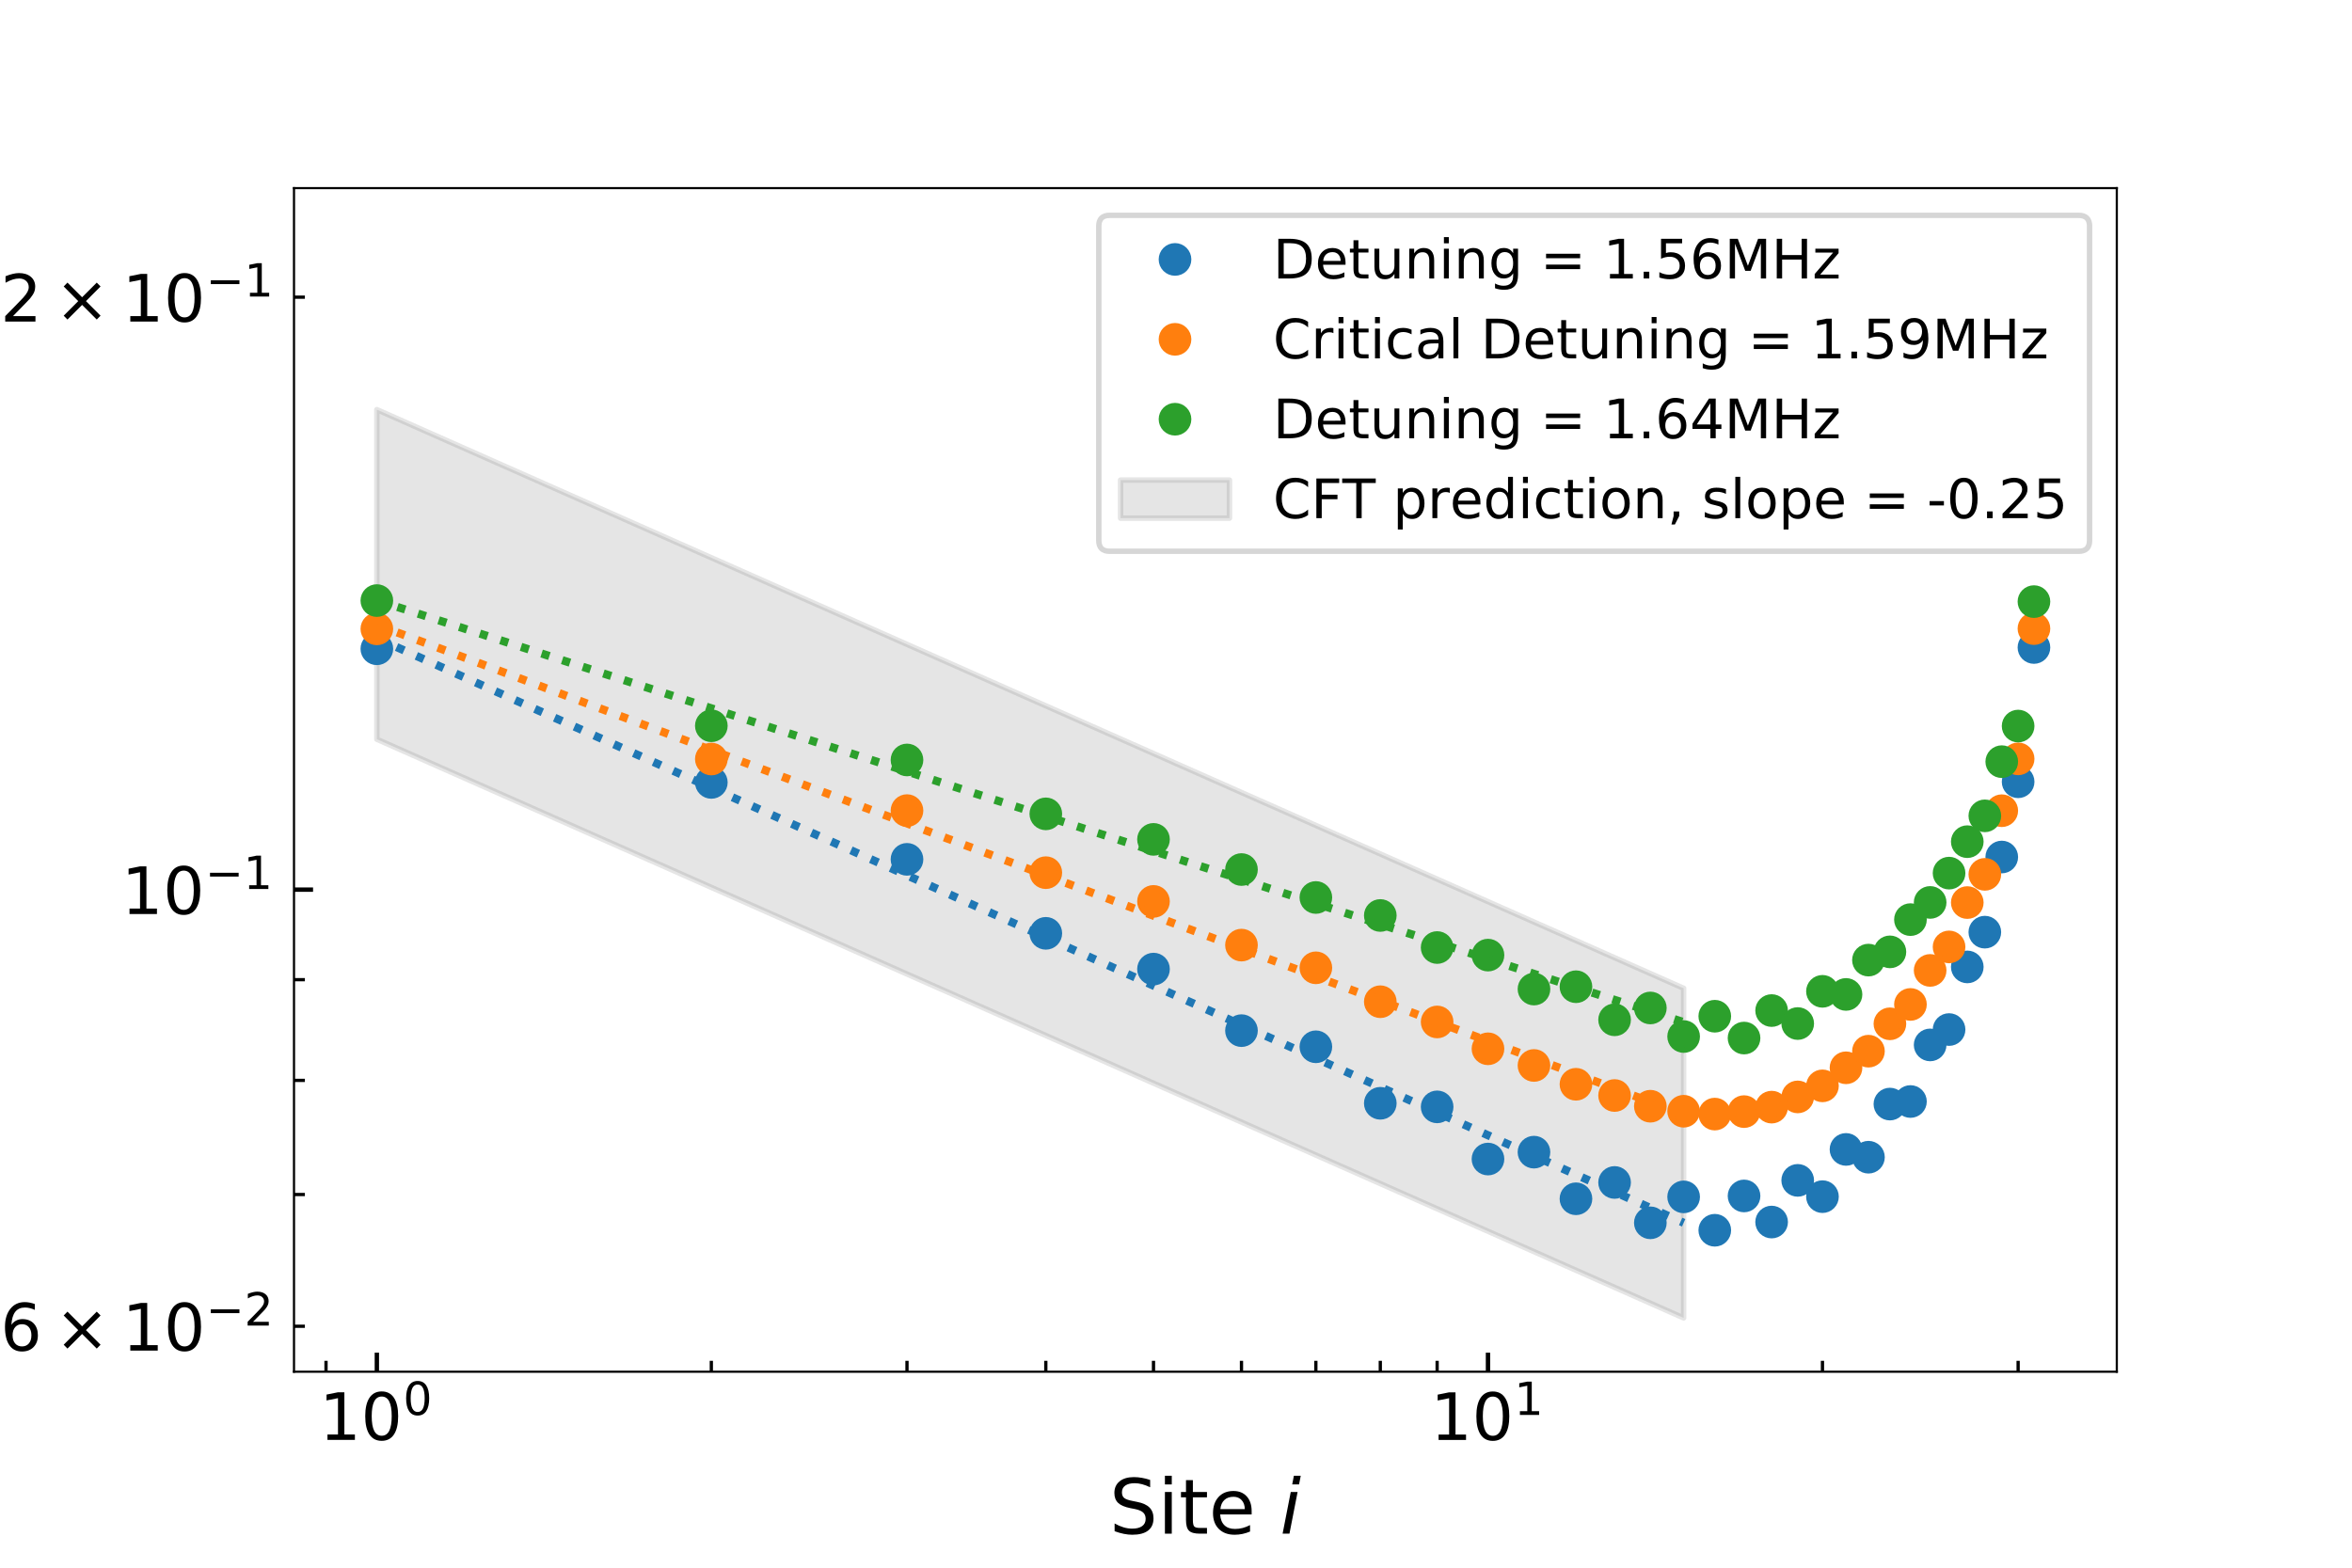<?xml version="1.0" encoding="utf-8" standalone="no"?>
<!DOCTYPE svg PUBLIC "-//W3C//DTD SVG 1.1//EN"
  "http://www.w3.org/Graphics/SVG/1.1/DTD/svg11.dtd">
<!-- Created with matplotlib (https://matplotlib.org/) -->
<svg height="288pt" version="1.1" viewBox="0 0 432 288" width="432pt" xmlns="http://www.w3.org/2000/svg" xmlns:xlink="http://www.w3.org/1999/xlink">
 <defs>
  <style type="text/css">
*{stroke-linecap:butt;stroke-linejoin:round;}
  </style>
 </defs>
 <g id="figure_1">
  <g id="patch_1">
   <path d="M 0 288 
L 432 288 
L 432 0 
L 0 0 
z
" style="fill:#ffffff;"/>
  </g>
  <g id="axes_1">
   <g id="patch_2">
    <path d="M 54 252 
L 388.8 252 
L 388.8 34.56 
L 54 34.56 
z
" style="fill:#ffffff;"/>
   </g>
   <g id="PolyCollection_1">
    <defs>
     <path d="M 69.218 -212.75 
L 69.218 -152.192 
L 80.941 -146.999 
L 91.294 -142.414 
L 100.562 -138.309 
L 108.953 -134.593 
L 116.617 -131.198 
L 123.671 -128.074 
L 130.205 -125.18 
L 136.29 -122.485 
L 141.984 -119.963 
L 147.334 -117.593 
L 152.38 -115.359 
L 157.153 -113.244 
L 161.683 -111.238 
L 165.992 -109.329 
L 170.102 -107.509 
L 174.029 -105.77 
L 177.79 -104.104 
L 181.398 -102.506 
L 184.864 -100.971 
L 188.2 -99.493 
L 191.415 -98.069 
L 194.518 -96.695 
L 197.515 -95.368 
L 200.415 -94.083 
L 203.222 -92.84 
L 205.944 -91.635 
L 208.584 -90.465 
L 211.148 -89.33 
L 213.64 -88.226 
L 216.063 -87.152 
L 218.423 -86.108 
L 220.721 -85.09 
L 222.961 -84.098 
L 225.145 -83.13 
L 227.277 -82.186 
L 229.36 -81.263 
L 231.394 -80.362 
L 233.382 -79.482 
L 235.327 -78.62 
L 237.231 -77.777 
L 239.094 -76.952 
L 240.919 -76.144 
L 242.707 -75.352 
L 244.459 -74.576 
L 246.178 -73.814 
L 247.864 -73.068 
L 249.519 -72.335 
L 251.143 -71.615 
L 252.738 -70.909 
L 254.305 -70.215 
L 255.844 -69.533 
L 257.358 -68.863 
L 258.845 -68.204 
L 260.309 -67.556 
L 261.748 -66.918 
L 263.165 -66.291 
L 264.559 -65.673 
L 265.932 -65.065 
L 267.283 -64.467 
L 268.615 -63.877 
L 269.927 -63.296 
L 271.219 -62.723 
L 272.493 -62.159 
L 273.749 -61.603 
L 274.987 -61.054 
L 276.209 -60.513 
L 277.414 -59.98 
L 278.602 -59.453 
L 279.775 -58.934 
L 280.933 -58.421 
L 282.075 -57.915 
L 283.203 -57.416 
L 284.317 -56.922 
L 285.417 -56.435 
L 286.504 -55.954 
L 287.577 -55.478 
L 288.638 -55.009 
L 289.686 -54.544 
L 290.722 -54.086 
L 291.745 -53.632 
L 292.758 -53.184 
L 293.758 -52.741 
L 294.748 -52.302 
L 295.726 -51.869 
L 296.694 -51.44 
L 297.652 -51.016 
L 298.599 -50.597 
L 299.536 -50.182 
L 300.464 -49.771 
L 301.381 -49.364 
L 302.29 -48.962 
L 303.189 -48.564 
L 304.079 -48.169 
L 304.96 -47.779 
L 305.833 -47.393 
L 306.697 -47.01 
L 307.553 -46.631 
L 308.4 -46.255 
L 309.24 -45.884 
L 309.24 -106.442 
L 309.24 -106.442 
L 308.4 -106.814 
L 307.553 -107.19 
L 306.697 -107.569 
L 305.833 -107.951 
L 304.96 -108.338 
L 304.079 -108.728 
L 303.189 -109.122 
L 302.29 -109.521 
L 301.381 -109.923 
L 300.464 -110.33 
L 299.536 -110.74 
L 298.599 -111.155 
L 297.652 -111.575 
L 296.694 -111.999 
L 295.726 -112.428 
L 294.748 -112.861 
L 293.758 -113.299 
L 292.758 -113.743 
L 291.745 -114.191 
L 290.722 -114.644 
L 289.686 -115.103 
L 288.638 -115.567 
L 287.577 -116.037 
L 286.504 -116.513 
L 285.417 -116.994 
L 284.317 -117.481 
L 283.203 -117.974 
L 282.075 -118.474 
L 280.933 -118.98 
L 279.775 -119.493 
L 278.602 -120.012 
L 277.414 -120.539 
L 276.209 -121.072 
L 274.987 -121.613 
L 273.749 -122.162 
L 272.493 -122.718 
L 271.219 -123.282 
L 269.927 -123.855 
L 268.615 -124.436 
L 267.283 -125.025 
L 265.932 -125.624 
L 264.559 -126.232 
L 263.165 -126.85 
L 261.748 -127.477 
L 260.309 -128.115 
L 258.845 -128.763 
L 257.358 -129.422 
L 255.844 -130.092 
L 254.305 -130.774 
L 252.738 -131.468 
L 251.143 -132.174 
L 249.519 -132.894 
L 247.864 -133.626 
L 246.178 -134.373 
L 244.459 -135.134 
L 242.707 -135.911 
L 240.919 -136.703 
L 239.094 -137.511 
L 237.231 -138.336 
L 235.327 -139.179 
L 233.382 -140.04 
L 231.394 -140.921 
L 229.36 -141.822 
L 227.277 -142.744 
L 225.145 -143.689 
L 222.961 -144.656 
L 220.721 -145.648 
L 218.423 -146.666 
L 216.063 -147.711 
L 213.64 -148.785 
L 211.148 -149.888 
L 208.584 -151.024 
L 205.944 -152.193 
L 203.222 -153.399 
L 200.415 -154.642 
L 197.515 -155.926 
L 194.518 -157.254 
L 191.415 -158.628 
L 188.2 -160.052 
L 184.864 -161.53 
L 181.398 -163.065 
L 177.79 -164.663 
L 174.029 -166.329 
L 170.102 -168.068 
L 165.992 -169.888 
L 161.683 -171.797 
L 157.153 -173.803 
L 152.38 -175.917 
L 147.334 -178.152 
L 141.984 -180.522 
L 136.29 -183.044 
L 130.205 -185.739 
L 123.671 -188.633 
L 116.617 -191.757 
L 108.953 -195.152 
L 100.562 -198.868 
L 91.294 -202.973 
L 80.941 -207.558 
L 69.218 -212.75 
z
" id="m3481f89efe" style="stroke:#808080;stroke-opacity:0.2;"/>
    </defs>
    <g clip-path="url(#p33dab87276)">
     <use style="fill:#808080;fill-opacity:0.2;stroke:#808080;stroke-opacity:0.2;" x="0" xlink:href="#m3481f89efe" y="288"/>
    </g>
   </g>
   <g id="matplotlib.axis_1">
    <g id="xtick_1">
     <g id="line2d_1">
      <defs>
       <path d="M 0 0 
L 0 -3.5 
" id="m70f257e7b5" style="stroke:#000000;stroke-width:0.8;"/>
      </defs>
      <g>
       <use style="stroke:#000000;stroke-width:0.8;" x="69.218" xlink:href="#m70f257e7b5" y="252"/>
      </g>
     </g>
     <g id="text_1">
      <!-- $\mathdefault{10^{0}}$ -->
      <defs>
       <path d="M 12.406 8.297 
L 28.516 8.297 
L 28.516 63.922 
L 10.984 60.406 
L 10.984 69.391 
L 28.422 72.906 
L 38.281 72.906 
L 38.281 8.297 
L 54.391 8.297 
L 54.391 0 
L 12.406 0 
z
" id="DejaVuSans-49"/>
       <path d="M 31.781 66.406 
Q 24.172 66.406 20.328 58.906 
Q 16.5 51.422 16.5 36.375 
Q 16.5 21.391 20.328 13.891 
Q 24.172 6.391 31.781 6.391 
Q 39.453 6.391 43.281 13.891 
Q 47.125 21.391 47.125 36.375 
Q 47.125 51.422 43.281 58.906 
Q 39.453 66.406 31.781 66.406 
z
M 31.781 74.219 
Q 44.047 74.219 50.516 64.516 
Q 56.984 54.828 56.984 36.375 
Q 56.984 17.969 50.516 8.266 
Q 44.047 -1.422 31.781 -1.422 
Q 19.531 -1.422 13.062 8.266 
Q 6.594 17.969 6.594 36.375 
Q 6.594 54.828 13.062 64.516 
Q 19.531 74.219 31.781 74.219 
z
" id="DejaVuSans-48"/>
      </defs>
      <g transform="translate(58.658 264.618)scale(0.12 -0.12)">
       <use transform="translate(0 0.766)" xlink:href="#DejaVuSans-49"/>
       <use transform="translate(63.623 0.766)" xlink:href="#DejaVuSans-48"/>
       <use transform="translate(128.203 39.047)scale(0.7)" xlink:href="#DejaVuSans-48"/>
      </g>
     </g>
    </g>
    <g id="xtick_2">
     <g id="line2d_2">
      <g>
       <use style="stroke:#000000;stroke-width:0.8;" x="273.303" xlink:href="#m70f257e7b5" y="252"/>
      </g>
     </g>
     <g id="text_2">
      <!-- $\mathdefault{10^{1}}$ -->
      <g transform="translate(262.743 264.618)scale(0.12 -0.12)">
       <use transform="translate(0 0.684)" xlink:href="#DejaVuSans-49"/>
       <use transform="translate(63.623 0.684)" xlink:href="#DejaVuSans-48"/>
       <use transform="translate(128.203 38.966)scale(0.7)" xlink:href="#DejaVuSans-49"/>
      </g>
     </g>
    </g>
    <g id="xtick_3">
     <g id="line2d_3">
      <defs>
       <path d="M 0 0 
L 0 -2 
" id="m33aa96b841" style="stroke:#000000;stroke-width:0.6;"/>
      </defs>
      <g>
       <use style="stroke:#000000;stroke-width:0.6;" x="59.88" xlink:href="#m33aa96b841" y="252"/>
      </g>
     </g>
    </g>
    <g id="xtick_4">
     <g id="line2d_4">
      <g>
       <use style="stroke:#000000;stroke-width:0.6;" x="130.654" xlink:href="#m33aa96b841" y="252"/>
      </g>
     </g>
    </g>
    <g id="xtick_5">
     <g id="line2d_5">
      <g>
       <use style="stroke:#000000;stroke-width:0.6;" x="166.591" xlink:href="#m33aa96b841" y="252"/>
      </g>
     </g>
    </g>
    <g id="xtick_6">
     <g id="line2d_6">
      <g>
       <use style="stroke:#000000;stroke-width:0.6;" x="192.089" xlink:href="#m33aa96b841" y="252"/>
      </g>
     </g>
    </g>
    <g id="xtick_7">
     <g id="line2d_7">
      <g>
       <use style="stroke:#000000;stroke-width:0.6;" x="211.867" xlink:href="#m33aa96b841" y="252"/>
      </g>
     </g>
    </g>
    <g id="xtick_8">
     <g id="line2d_8">
      <g>
       <use style="stroke:#000000;stroke-width:0.6;" x="228.027" xlink:href="#m33aa96b841" y="252"/>
      </g>
     </g>
    </g>
    <g id="xtick_9">
     <g id="line2d_9">
      <g>
       <use style="stroke:#000000;stroke-width:0.6;" x="241.689" xlink:href="#m33aa96b841" y="252"/>
      </g>
     </g>
    </g>
    <g id="xtick_10">
     <g id="line2d_10">
      <g>
       <use style="stroke:#000000;stroke-width:0.6;" x="253.525" xlink:href="#m33aa96b841" y="252"/>
      </g>
     </g>
    </g>
    <g id="xtick_11">
     <g id="line2d_11">
      <g>
       <use style="stroke:#000000;stroke-width:0.6;" x="263.964" xlink:href="#m33aa96b841" y="252"/>
      </g>
     </g>
    </g>
    <g id="xtick_12">
     <g id="line2d_12">
      <g>
       <use style="stroke:#000000;stroke-width:0.6;" x="334.738" xlink:href="#m33aa96b841" y="252"/>
      </g>
     </g>
    </g>
    <g id="xtick_13">
     <g id="line2d_13">
      <g>
       <use style="stroke:#000000;stroke-width:0.6;" x="370.676" xlink:href="#m33aa96b841" y="252"/>
      </g>
     </g>
    </g>
    <g id="text_3">
     <!-- Site $i$ -->
     <defs>
      <path d="M 53.516 70.516 
L 53.516 60.891 
Q 47.906 63.578 42.922 64.891 
Q 37.938 66.219 33.297 66.219 
Q 25.25 66.219 20.875 63.094 
Q 16.5 59.969 16.5 54.203 
Q 16.5 49.359 19.406 46.891 
Q 22.312 44.438 30.422 42.922 
L 36.375 41.703 
Q 47.406 39.594 52.656 34.297 
Q 57.906 29 57.906 20.125 
Q 57.906 9.516 50.797 4.047 
Q 43.703 -1.422 29.984 -1.422 
Q 24.812 -1.422 18.969 -0.25 
Q 13.141 0.922 6.891 3.219 
L 6.891 13.375 
Q 12.891 10.016 18.656 8.297 
Q 24.422 6.594 29.984 6.594 
Q 38.422 6.594 43.016 9.906 
Q 47.609 13.234 47.609 19.391 
Q 47.609 24.75 44.312 27.781 
Q 41.016 30.812 33.5 32.328 
L 27.484 33.5 
Q 16.453 35.688 11.516 40.375 
Q 6.594 45.062 6.594 53.422 
Q 6.594 63.094 13.406 68.656 
Q 20.219 74.219 32.172 74.219 
Q 37.312 74.219 42.625 73.281 
Q 47.953 72.359 53.516 70.516 
z
" id="DejaVuSans-83"/>
      <path d="M 9.422 54.688 
L 18.406 54.688 
L 18.406 0 
L 9.422 0 
z
M 9.422 75.984 
L 18.406 75.984 
L 18.406 64.594 
L 9.422 64.594 
z
" id="DejaVuSans-105"/>
      <path d="M 18.312 70.219 
L 18.312 54.688 
L 36.812 54.688 
L 36.812 47.703 
L 18.312 47.703 
L 18.312 18.016 
Q 18.312 11.328 20.141 9.422 
Q 21.969 7.516 27.594 7.516 
L 36.812 7.516 
L 36.812 0 
L 27.594 0 
Q 17.188 0 13.234 3.875 
Q 9.281 7.766 9.281 18.016 
L 9.281 47.703 
L 2.688 47.703 
L 2.688 54.688 
L 9.281 54.688 
L 9.281 70.219 
z
" id="DejaVuSans-116"/>
      <path d="M 56.203 29.594 
L 56.203 25.203 
L 14.891 25.203 
Q 15.484 15.922 20.484 11.062 
Q 25.484 6.203 34.422 6.203 
Q 39.594 6.203 44.453 7.469 
Q 49.312 8.734 54.109 11.281 
L 54.109 2.781 
Q 49.266 0.734 44.188 -0.344 
Q 39.109 -1.422 33.891 -1.422 
Q 20.797 -1.422 13.156 6.188 
Q 5.516 13.812 5.516 26.812 
Q 5.516 40.234 12.766 48.109 
Q 20.016 56 32.328 56 
Q 43.359 56 49.781 48.891 
Q 56.203 41.797 56.203 29.594 
z
M 47.219 32.234 
Q 47.125 39.594 43.094 43.984 
Q 39.062 48.391 32.422 48.391 
Q 24.906 48.391 20.391 44.141 
Q 15.875 39.891 15.188 32.172 
z
" id="DejaVuSans-101"/>
      <path id="DejaVuSans-32"/>
      <path d="M 18.312 75.984 
L 27.297 75.984 
L 25.094 64.594 
L 16.109 64.594 
z
M 14.203 54.688 
L 23.188 54.688 
L 12.5 0 
L 3.516 0 
z
" id="DejaVuSans-Oblique-105"/>
     </defs>
     <g transform="translate(203.76 281.752)scale(0.14 -0.14)">
      <use transform="translate(0 0.016)" xlink:href="#DejaVuSans-83"/>
      <use transform="translate(63.477 0.016)" xlink:href="#DejaVuSans-105"/>
      <use transform="translate(91.26 0.016)" xlink:href="#DejaVuSans-116"/>
      <use transform="translate(130.469 0.016)" xlink:href="#DejaVuSans-101"/>
      <use transform="translate(191.992 0.016)" xlink:href="#DejaVuSans-32"/>
      <use transform="translate(223.779 0.016)" xlink:href="#DejaVuSans-Oblique-105"/>
     </g>
    </g>
   </g>
   <g id="matplotlib.axis_2">
    <g id="ytick_1">
     <g id="line2d_14">
      <defs>
       <path d="M 0 0 
L 3.5 0 
" id="mfbd70ff253" style="stroke:#000000;stroke-width:0.8;"/>
      </defs>
      <g>
       <use style="stroke:#000000;stroke-width:0.8;" x="54" xlink:href="#mfbd70ff253" y="163.436"/>
      </g>
     </g>
     <g id="text_4">
      <!-- $\mathdefault{10^{-1}}$ -->
      <defs>
       <path d="M 10.594 35.5 
L 73.188 35.5 
L 73.188 27.203 
L 10.594 27.203 
z
" id="DejaVuSans-8722"/>
      </defs>
      <g transform="translate(22.3 167.995)scale(0.12 -0.12)">
       <use transform="translate(0 0.684)" xlink:href="#DejaVuSans-49"/>
       <use transform="translate(63.623 0.684)" xlink:href="#DejaVuSans-48"/>
       <use transform="translate(128.203 38.966)scale(0.7)" xlink:href="#DejaVuSans-8722"/>
       <use transform="translate(186.855 38.966)scale(0.7)" xlink:href="#DejaVuSans-49"/>
      </g>
     </g>
    </g>
    <g id="ytick_2">
     <g id="line2d_15">
      <defs>
       <path d="M 0 0 
L 2 0 
" id="m3789e1c05e" style="stroke:#000000;stroke-width:0.6;"/>
      </defs>
      <g>
       <use style="stroke:#000000;stroke-width:0.6;" x="54" xlink:href="#m3789e1c05e" y="243.649"/>
      </g>
     </g>
     <g id="text_5">
      <!-- $\mathdefault{6\times10^{-2}}$ -->
      <defs>
       <path d="M 33.016 40.375 
Q 26.375 40.375 22.484 35.828 
Q 18.609 31.297 18.609 23.391 
Q 18.609 15.531 22.484 10.953 
Q 26.375 6.391 33.016 6.391 
Q 39.656 6.391 43.531 10.953 
Q 47.406 15.531 47.406 23.391 
Q 47.406 31.297 43.531 35.828 
Q 39.656 40.375 33.016 40.375 
z
M 52.594 71.297 
L 52.594 62.312 
Q 48.875 64.062 45.094 64.984 
Q 41.312 65.922 37.594 65.922 
Q 27.828 65.922 22.672 59.328 
Q 17.531 52.734 16.797 39.406 
Q 19.672 43.656 24.016 45.922 
Q 28.375 48.188 33.594 48.188 
Q 44.578 48.188 50.953 41.516 
Q 57.328 34.859 57.328 23.391 
Q 57.328 12.156 50.688 5.359 
Q 44.047 -1.422 33.016 -1.422 
Q 20.359 -1.422 13.672 8.266 
Q 6.984 17.969 6.984 36.375 
Q 6.984 53.656 15.188 63.938 
Q 23.391 74.219 37.203 74.219 
Q 40.922 74.219 44.703 73.484 
Q 48.484 72.75 52.594 71.297 
z
" id="DejaVuSans-54"/>
       <path d="M 70.125 53.719 
L 47.797 31.297 
L 70.125 8.984 
L 64.312 3.078 
L 41.891 25.484 
L 19.484 3.078 
L 13.719 8.984 
L 35.984 31.297 
L 13.719 53.719 
L 19.484 59.625 
L 41.891 37.203 
L 64.312 59.625 
z
" id="DejaVuSans-215"/>
       <path d="M 19.188 8.297 
L 53.609 8.297 
L 53.609 0 
L 7.328 0 
L 7.328 8.297 
Q 12.938 14.109 22.625 23.891 
Q 32.328 33.688 34.812 36.531 
Q 39.547 41.844 41.422 45.531 
Q 43.312 49.219 43.312 52.781 
Q 43.312 58.594 39.234 62.25 
Q 35.156 65.922 28.609 65.922 
Q 23.969 65.922 18.812 64.312 
Q 13.672 62.703 7.812 59.422 
L 7.812 69.391 
Q 13.766 71.781 18.938 73 
Q 24.125 74.219 28.422 74.219 
Q 39.75 74.219 46.484 68.547 
Q 53.219 62.891 53.219 53.422 
Q 53.219 48.922 51.531 44.891 
Q 49.859 40.875 45.406 35.406 
Q 44.188 33.984 37.641 27.219 
Q 31.109 20.453 19.188 8.297 
z
" id="DejaVuSans-50"/>
      </defs>
      <g transform="translate(0.08 248.208)scale(0.12 -0.12)">
       <use transform="translate(0 0.766)" xlink:href="#DejaVuSans-54"/>
       <use transform="translate(83.105 0.766)" xlink:href="#DejaVuSans-215"/>
       <use transform="translate(186.377 0.766)" xlink:href="#DejaVuSans-49"/>
       <use transform="translate(250 0.766)" xlink:href="#DejaVuSans-48"/>
       <use transform="translate(314.58 39.047)scale(0.7)" xlink:href="#DejaVuSans-8722"/>
       <use transform="translate(373.232 39.047)scale(0.7)" xlink:href="#DejaVuSans-50"/>
      </g>
     </g>
    </g>
    <g id="ytick_3">
     <g id="line2d_16">
      <g>
       <use style="stroke:#000000;stroke-width:0.6;" x="54" xlink:href="#m3789e1c05e" y="219.443"/>
      </g>
     </g>
    </g>
    <g id="ytick_4">
     <g id="line2d_17">
      <g>
       <use style="stroke:#000000;stroke-width:0.6;" x="54" xlink:href="#m3789e1c05e" y="198.475"/>
      </g>
     </g>
    </g>
    <g id="ytick_5">
     <g id="line2d_18">
      <g>
       <use style="stroke:#000000;stroke-width:0.6;" x="54" xlink:href="#m3789e1c05e" y="179.98"/>
      </g>
     </g>
    </g>
    <g id="ytick_6">
     <g id="line2d_19">
      <g>
       <use style="stroke:#000000;stroke-width:0.6;" x="54" xlink:href="#m3789e1c05e" y="54.594"/>
      </g>
     </g>
     <g id="text_6">
      <!-- $\mathdefault{2\times10^{-1}}$ -->
      <g transform="translate(0.08 59.154)scale(0.12 -0.12)">
       <use transform="translate(0 0.684)" xlink:href="#DejaVuSans-50"/>
       <use transform="translate(83.105 0.684)" xlink:href="#DejaVuSans-215"/>
       <use transform="translate(186.377 0.684)" xlink:href="#DejaVuSans-49"/>
       <use transform="translate(250 0.684)" xlink:href="#DejaVuSans-48"/>
       <use transform="translate(314.58 38.966)scale(0.7)" xlink:href="#DejaVuSans-8722"/>
       <use transform="translate(373.232 38.966)scale(0.7)" xlink:href="#DejaVuSans-49"/>
      </g>
     </g>
    </g>
    <g id="text_7">
     <!-- $\langle\sigma_i\sigma_0\rangle_c$ -->
     <defs>
      <path d="M 8.938 31.344 
L 22.703 75.875 
L 31 75.875 
L 17.234 31.344 
L 31 -13.188 
L 22.703 -13.188 
z
" id="DejaVuSans-10216"/>
      <path d="M 34.672 47.562 
Q 27.25 47.562 22.219 42.188 
Q 16.891 36.578 15.141 27.297 
Q 13.188 17.484 16.312 11.812 
Q 19.391 6.203 26.656 6.203 
Q 33.844 6.203 39.109 11.859 
Q 44.438 17.531 46.344 27.297 
Q 48.047 36.234 45.016 42.188 
Q 42.188 47.562 34.672 47.562 
z
M 36.078 54.734 
L 65.922 54.688 
L 64.156 45.703 
L 54.109 45.703 
Q 57.906 38.094 55.859 27.297 
Q 53.219 13.875 45.062 6.25 
Q 36.859 -1.422 25.141 -1.422 
Q 13.375 -1.422 8.203 6.25 
Q 3.031 13.875 5.672 27.297 
Q 8.25 40.766 16.406 48.391 
Q 23.188 54.734 36.078 54.734 
z
" id="DejaVuSans-Oblique-963"/>
      <path d="M 30.078 31.344 
L 16.312 -13.188 
L 8.016 -13.188 
L 21.781 31.344 
L 8.016 75.875 
L 16.312 75.875 
z
" id="DejaVuSans-10217"/>
      <path d="M 53.609 52.594 
L 51.812 43.703 
Q 48.578 46.047 44.938 47.219 
Q 41.312 48.391 37.406 48.391 
Q 33.109 48.391 29.219 46.875 
Q 25.344 45.359 22.703 42.578 
Q 18.5 38.328 16.203 32.609 
Q 13.922 26.906 13.922 20.797 
Q 13.922 13.422 17.609 9.812 
Q 21.297 6.203 28.812 6.203 
Q 32.516 6.203 36.688 7.328 
Q 40.875 8.453 45.406 10.688 
L 43.703 1.812 
Q 39.797 0.203 35.672 -0.609 
Q 31.547 -1.422 27.203 -1.422 
Q 16.312 -1.422 10.453 4.016 
Q 4.594 9.469 4.594 19.578 
Q 4.594 28.078 7.641 35.234 
Q 10.688 42.391 16.703 48.094 
Q 20.797 52 26.312 54 
Q 31.844 56 38.375 56 
Q 42.188 56 45.938 55.141 
Q 49.703 54.297 53.609 52.594 
z
" id="DejaVuSans-Oblique-99"/>
     </defs>
     <g transform="translate(-7.247 168.64)rotate(-90)scale(0.16 -0.16)">
      <use transform="translate(0 0.125)" xlink:href="#DejaVuSans-10216"/>
      <use transform="translate(39.014 0.125)" xlink:href="#DejaVuSans-Oblique-963"/>
      <use transform="translate(102.393 -16.281)scale(0.7)" xlink:href="#DejaVuSans-Oblique-105"/>
      <use transform="translate(124.575 0.125)" xlink:href="#DejaVuSans-Oblique-963"/>
      <use transform="translate(187.954 -16.281)scale(0.7)" xlink:href="#DejaVuSans-48"/>
      <use transform="translate(235.225 0.125)" xlink:href="#DejaVuSans-10217"/>
      <use transform="translate(275.195 -16.281)scale(0.7)" xlink:href="#DejaVuSans-Oblique-99"/>
     </g>
    </g>
   </g>
   <g id="line2d_20">
    <defs>
     <path d="M 0 2.5 
C 0.663 2.5 1.299 2.237 1.768 1.768 
C 2.237 1.299 2.5 0.663 2.5 0 
C 2.5 -0.663 2.237 -1.299 1.768 -1.768 
C 1.299 -2.237 0.663 -2.5 0 -2.5 
C -0.663 -2.5 -1.299 -2.237 -1.768 -1.768 
C -2.237 -1.299 -2.5 -0.663 -2.5 0 
C -2.5 0.663 -2.237 1.299 -1.768 1.768 
C -1.299 2.237 -0.663 2.5 0 2.5 
z
" id="m99a059c393" style="stroke:#1f77b4;"/>
    </defs>
    <g clip-path="url(#p33dab87276)">
     <use style="fill:#1f77b4;stroke:#1f77b4;" x="-1" xlink:href="#m99a059c393" y="119.163"/>
     <use style="fill:#1f77b4;stroke:#1f77b4;" x="69.218" xlink:href="#m99a059c393" y="119.189"/>
     <use style="fill:#1f77b4;stroke:#1f77b4;" x="130.654" xlink:href="#m99a059c393" y="143.739"/>
     <use style="fill:#1f77b4;stroke:#1f77b4;" x="166.591" xlink:href="#m99a059c393" y="157.87"/>
     <use style="fill:#1f77b4;stroke:#1f77b4;" x="192.089" xlink:href="#m99a059c393" y="171.462"/>
     <use style="fill:#1f77b4;stroke:#1f77b4;" x="211.867" xlink:href="#m99a059c393" y="178.033"/>
     <use style="fill:#1f77b4;stroke:#1f77b4;" x="228.027" xlink:href="#m99a059c393" y="189.339"/>
     <use style="fill:#1f77b4;stroke:#1f77b4;" x="241.689" xlink:href="#m99a059c393" y="192.305"/>
     <use style="fill:#1f77b4;stroke:#1f77b4;" x="253.525" xlink:href="#m99a059c393" y="202.684"/>
     <use style="fill:#1f77b4;stroke:#1f77b4;" x="263.964" xlink:href="#m99a059c393" y="203.343"/>
     <use style="fill:#1f77b4;stroke:#1f77b4;" x="273.303" xlink:href="#m99a059c393" y="212.929"/>
     <use style="fill:#1f77b4;stroke:#1f77b4;" x="281.75" xlink:href="#m99a059c393" y="211.661"/>
     <use style="fill:#1f77b4;stroke:#1f77b4;" x="289.462" xlink:href="#m99a059c393" y="220.228"/>
     <use style="fill:#1f77b4;stroke:#1f77b4;" x="296.557" xlink:href="#m99a059c393" y="217.229"/>
     <use style="fill:#1f77b4;stroke:#1f77b4;" x="303.125" xlink:href="#m99a059c393" y="224.644"/>
     <use style="fill:#1f77b4;stroke:#1f77b4;" x="309.24" xlink:href="#m99a059c393" y="219.878"/>
     <use style="fill:#1f77b4;stroke:#1f77b4;" x="314.96" xlink:href="#m99a059c393" y="226.01"/>
     <use style="fill:#1f77b4;stroke:#1f77b4;" x="320.334" xlink:href="#m99a059c393" y="219.707"/>
     <use style="fill:#1f77b4;stroke:#1f77b4;" x="325.4" xlink:href="#m99a059c393" y="224.503"/>
     <use style="fill:#1f77b4;stroke:#1f77b4;" x="330.192" xlink:href="#m99a059c393" y="216.845"/>
     <use style="fill:#1f77b4;stroke:#1f77b4;" x="334.738" xlink:href="#m99a059c393" y="219.837"/>
     <use style="fill:#1f77b4;stroke:#1f77b4;" x="339.062" xlink:href="#m99a059c393" y="211.16"/>
     <use style="fill:#1f77b4;stroke:#1f77b4;" x="343.186" xlink:href="#m99a059c393" y="212.591"/>
     <use style="fill:#1f77b4;stroke:#1f77b4;" x="347.126" xlink:href="#m99a059c393" y="202.83"/>
     <use style="fill:#1f77b4;stroke:#1f77b4;" x="350.898" xlink:href="#m99a059c393" y="202.36"/>
     <use style="fill:#1f77b4;stroke:#1f77b4;" x="354.516" xlink:href="#m99a059c393" y="191.962"/>
     <use style="fill:#1f77b4;stroke:#1f77b4;" x="357.992" xlink:href="#m99a059c393" y="189.14"/>
     <use style="fill:#1f77b4;stroke:#1f77b4;" x="361.337" xlink:href="#m99a059c393" y="177.632"/>
     <use style="fill:#1f77b4;stroke:#1f77b4;" x="364.561" xlink:href="#m99a059c393" y="171.246"/>
     <use style="fill:#1f77b4;stroke:#1f77b4;" x="367.671" xlink:href="#m99a059c393" y="157.443"/>
     <use style="fill:#1f77b4;stroke:#1f77b4;" x="370.676" xlink:href="#m99a059c393" y="143.622"/>
     <use style="fill:#1f77b4;stroke:#1f77b4;" x="373.582" xlink:href="#m99a059c393" y="118.951"/>
    </g>
   </g>
   <g id="line2d_21">
    <path clip-path="url(#p33dab87276)" d="M 69.218 117.249 
L 80.941 122.494 
L 91.294 127.126 
L 100.562 131.273 
L 108.953 135.027 
L 116.617 138.456 
L 123.671 141.612 
L 130.205 144.535 
L 136.29 147.258 
L 141.984 149.805 
L 147.334 152.199 
L 152.38 154.457 
L 157.153 156.592 
L 161.683 158.619 
L 165.992 160.547 
L 170.102 162.386 
L 174.029 164.143 
L 177.79 165.826 
L 181.398 167.44 
L 184.864 168.991 
L 188.2 170.483 
L 191.415 171.922 
L 194.518 173.31 
L 197.515 174.651 
L 200.415 175.948 
L 203.222 177.204 
L 205.944 178.422 
L 208.584 179.603 
L 211.148 180.751 
L 213.64 181.865 
L 216.063 182.95 
L 218.423 184.005 
L 220.721 185.034 
L 222.961 186.036 
L 225.145 187.013 
L 227.277 187.967 
L 229.36 188.899 
L 231.394 189.809 
L 233.382 190.699 
L 235.327 191.569 
L 237.231 192.42 
L 239.094 193.254 
L 240.919 194.071 
L 242.707 194.871 
L 244.459 195.655 
L 246.178 196.424 
L 247.864 197.178 
L 249.519 197.918 
L 251.143 198.645 
L 252.738 199.359 
L 254.305 200.06 
L 255.844 200.748 
L 257.358 201.425 
L 258.845 202.091 
L 260.309 202.746 
L 261.748 203.39 
L 263.165 204.024 
L 264.559 204.648 
L 265.932 205.262 
L 267.283 205.867 
L 268.615 206.462 
L 269.927 207.049 
L 271.219 207.627 
L 272.493 208.197 
L 273.749 208.759 
L 274.987 209.313 
L 276.209 209.86 
L 277.414 210.399 
L 278.602 210.931 
L 279.775 211.455 
L 280.933 211.973 
L 282.075 212.485 
L 283.203 212.989 
L 284.317 213.488 
L 285.417 213.98 
L 286.504 214.466 
L 287.577 214.946 
L 288.638 215.421 
L 289.686 215.89 
L 290.722 216.353 
L 291.745 216.811 
L 292.758 217.264 
L 293.758 217.712 
L 294.748 218.155 
L 295.726 218.592 
L 296.694 219.025 
L 297.652 219.454 
L 298.599 219.878 
L 299.536 220.297 
L 300.464 220.712 
L 301.381 221.123 
L 302.29 221.529 
L 303.189 221.931 
L 304.079 222.33 
L 304.96 222.724 
L 305.833 223.114 
L 306.697 223.501 
L 307.553 223.884 
L 308.4 224.263 
L 309.24 224.639 
" style="fill:none;stroke:#1f77b4;stroke-dasharray:1.5,2.475;stroke-dashoffset:0;stroke-width:1.5;"/>
   </g>
   <g id="line2d_22">
    <defs>
     <path d="M 0 2.5 
C 0.663 2.5 1.299 2.237 1.768 1.768 
C 2.237 1.299 2.5 0.663 2.5 0 
C 2.5 -0.663 2.237 -1.299 1.768 -1.768 
C 1.299 -2.237 0.663 -2.5 0 -2.5 
C -0.663 -2.5 -1.299 -2.237 -1.768 -1.768 
C -2.237 -1.299 -2.5 -0.663 -2.5 0 
C -2.5 0.663 -2.237 1.299 -1.768 1.768 
C -1.299 2.237 -0.663 2.5 0 2.5 
z
" id="m678f7e2503" style="stroke:#ff7f0e;"/>
    </defs>
    <g clip-path="url(#p33dab87276)">
     <use style="fill:#ff7f0e;stroke:#ff7f0e;" x="-1" xlink:href="#m678f7e2503" y="115.506"/>
     <use style="fill:#ff7f0e;stroke:#ff7f0e;" x="69.218" xlink:href="#m678f7e2503" y="115.526"/>
     <use style="fill:#ff7f0e;stroke:#ff7f0e;" x="130.654" xlink:href="#m678f7e2503" y="139.442"/>
     <use style="fill:#ff7f0e;stroke:#ff7f0e;" x="166.591" xlink:href="#m678f7e2503" y="148.917"/>
     <use style="fill:#ff7f0e;stroke:#ff7f0e;" x="192.089" xlink:href="#m678f7e2503" y="160.319"/>
     <use style="fill:#ff7f0e;stroke:#ff7f0e;" x="211.867" xlink:href="#m678f7e2503" y="165.598"/>
     <use style="fill:#ff7f0e;stroke:#ff7f0e;" x="228.027" xlink:href="#m678f7e2503" y="173.625"/>
     <use style="fill:#ff7f0e;stroke:#ff7f0e;" x="241.689" xlink:href="#m678f7e2503" y="177.797"/>
     <use style="fill:#ff7f0e;stroke:#ff7f0e;" x="253.525" xlink:href="#m678f7e2503" y="184.027"/>
     <use style="fill:#ff7f0e;stroke:#ff7f0e;" x="263.964" xlink:href="#m678f7e2503" y="187.744"/>
     <use style="fill:#ff7f0e;stroke:#ff7f0e;" x="273.303" xlink:href="#m678f7e2503" y="192.675"/>
     <use style="fill:#ff7f0e;stroke:#ff7f0e;" x="281.75" xlink:href="#m678f7e2503" y="195.737"/>
     <use style="fill:#ff7f0e;stroke:#ff7f0e;" x="289.462" xlink:href="#m678f7e2503" y="199.191"/>
     <use style="fill:#ff7f0e;stroke:#ff7f0e;" x="296.557" xlink:href="#m678f7e2503" y="201.257"/>
     <use style="fill:#ff7f0e;stroke:#ff7f0e;" x="303.125" xlink:href="#m678f7e2503" y="203.224"/>
     <use style="fill:#ff7f0e;stroke:#ff7f0e;" x="309.24" xlink:href="#m678f7e2503" y="204.146"/>
     <use style="fill:#ff7f0e;stroke:#ff7f0e;" x="314.96" xlink:href="#m678f7e2503" y="204.669"/>
     <use style="fill:#ff7f0e;stroke:#ff7f0e;" x="320.334" xlink:href="#m678f7e2503" y="204.215"/>
     <use style="fill:#ff7f0e;stroke:#ff7f0e;" x="325.4" xlink:href="#m678f7e2503" y="203.391"/>
     <use style="fill:#ff7f0e;stroke:#ff7f0e;" x="330.192" xlink:href="#m678f7e2503" y="201.515"/>
     <use style="fill:#ff7f0e;stroke:#ff7f0e;" x="334.738" xlink:href="#m678f7e2503" y="199.483"/>
     <use style="fill:#ff7f0e;stroke:#ff7f0e;" x="339.062" xlink:href="#m678f7e2503" y="196.165"/>
     <use style="fill:#ff7f0e;stroke:#ff7f0e;" x="343.186" xlink:href="#m678f7e2503" y="193.111"/>
     <use style="fill:#ff7f0e;stroke:#ff7f0e;" x="347.126" xlink:href="#m678f7e2503" y="188.084"/>
     <use style="fill:#ff7f0e;stroke:#ff7f0e;" x="350.898" xlink:href="#m678f7e2503" y="184.525"/>
     <use style="fill:#ff7f0e;stroke:#ff7f0e;" x="354.516" xlink:href="#m678f7e2503" y="178.275"/>
     <use style="fill:#ff7f0e;stroke:#ff7f0e;" x="357.992" xlink:href="#m678f7e2503" y="173.959"/>
     <use style="fill:#ff7f0e;stroke:#ff7f0e;" x="361.337" xlink:href="#m678f7e2503" y="165.81"/>
     <use style="fill:#ff7f0e;stroke:#ff7f0e;" x="364.561" xlink:href="#m678f7e2503" y="160.626"/>
     <use style="fill:#ff7f0e;stroke:#ff7f0e;" x="367.671" xlink:href="#m678f7e2503" y="148.936"/>
     <use style="fill:#ff7f0e;stroke:#ff7f0e;" x="370.676" xlink:href="#m678f7e2503" y="139.409"/>
     <use style="fill:#ff7f0e;stroke:#ff7f0e;" x="373.582" xlink:href="#m678f7e2503" y="115.478"/>
    </g>
   </g>
   <g id="line2d_23">
    <path clip-path="url(#p33dab87276)" d="M 69.218 114.787 
L 80.941 119.179 
L 91.294 123.057 
L 100.562 126.53 
L 108.953 129.674 
L 116.617 132.545 
L 123.671 135.188 
L 130.205 137.636 
L 136.29 139.916 
L 141.984 142.049 
L 147.334 144.054 
L 152.38 145.944 
L 157.153 147.733 
L 161.683 149.43 
L 165.992 151.044 
L 170.102 152.584 
L 174.029 154.055 
L 177.79 155.464 
L 181.398 156.816 
L 184.864 158.115 
L 188.2 159.365 
L 191.415 160.569 
L 194.518 161.732 
L 197.515 162.855 
L 200.415 163.941 
L 203.222 164.993 
L 205.944 166.013 
L 208.584 167.002 
L 211.148 167.962 
L 213.64 168.896 
L 216.063 169.804 
L 218.423 170.688 
L 220.721 171.549 
L 222.961 172.388 
L 225.145 173.207 
L 227.277 174.006 
L 229.36 174.786 
L 231.394 175.548 
L 233.382 176.293 
L 235.327 177.022 
L 237.231 177.735 
L 239.094 178.433 
L 240.919 179.116 
L 242.707 179.786 
L 244.459 180.443 
L 246.178 181.087 
L 247.864 181.719 
L 249.519 182.339 
L 251.143 182.947 
L 252.738 183.545 
L 254.305 184.132 
L 255.844 184.709 
L 257.358 185.275 
L 258.845 185.833 
L 260.309 186.381 
L 261.748 186.921 
L 263.165 187.451 
L 264.559 187.974 
L 265.932 188.488 
L 267.283 188.994 
L 268.615 189.493 
L 269.927 189.985 
L 271.219 190.469 
L 272.493 190.946 
L 273.749 191.417 
L 274.987 191.881 
L 276.209 192.338 
L 277.414 192.79 
L 278.602 193.235 
L 279.775 193.675 
L 280.933 194.108 
L 282.075 194.536 
L 283.203 194.959 
L 284.317 195.376 
L 285.417 195.788 
L 286.504 196.196 
L 287.577 196.598 
L 288.638 196.995 
L 289.686 197.388 
L 290.722 197.776 
L 291.745 198.159 
L 292.758 198.539 
L 293.758 198.914 
L 294.748 199.284 
L 295.726 199.651 
L 296.694 200.014 
L 297.652 200.372 
L 298.599 200.727 
L 299.536 201.078 
L 300.464 201.426 
L 301.381 201.77 
L 302.29 202.11 
L 303.189 202.447 
L 304.079 202.78 
L 304.96 203.111 
L 305.833 203.437 
L 306.697 203.761 
L 307.553 204.082 
L 308.4 204.399 
L 309.24 204.714 
" style="fill:none;stroke:#ff7f0e;stroke-dasharray:1.5,2.475;stroke-dashoffset:0;stroke-width:1.5;"/>
   </g>
   <g id="line2d_24">
    <defs>
     <path d="M 0 2.5 
C 0.663 2.5 1.299 2.237 1.768 1.768 
C 2.237 1.299 2.5 0.663 2.5 0 
C 2.5 -0.663 2.237 -1.299 1.768 -1.768 
C 1.299 -2.237 0.663 -2.5 0 -2.5 
C -0.663 -2.5 -1.299 -2.237 -1.768 -1.768 
C -2.237 -1.299 -2.5 -0.663 -2.5 0 
C -2.5 0.663 -2.237 1.299 -1.768 1.768 
C -1.299 2.237 -0.663 2.5 0 2.5 
z
" id="m8c2f86ef83" style="stroke:#2ca02c;"/>
    </defs>
    <g clip-path="url(#p33dab87276)">
     <use style="fill:#2ca02c;stroke:#2ca02c;" x="-1" xlink:href="#m8c2f86ef83" y="110.318"/>
     <use style="fill:#2ca02c;stroke:#2ca02c;" x="69.218" xlink:href="#m8c2f86ef83" y="110.332"/>
     <use style="fill:#2ca02c;stroke:#2ca02c;" x="130.654" xlink:href="#m8c2f86ef83" y="133.33"/>
     <use style="fill:#2ca02c;stroke:#2ca02c;" x="166.591" xlink:href="#m8c2f86ef83" y="139.614"/>
     <use style="fill:#2ca02c;stroke:#2ca02c;" x="192.089" xlink:href="#m8c2f86ef83" y="149.515"/>
     <use style="fill:#2ca02c;stroke:#2ca02c;" x="211.867" xlink:href="#m8c2f86ef83" y="154.202"/>
     <use style="fill:#2ca02c;stroke:#2ca02c;" x="228.027" xlink:href="#m8c2f86ef83" y="159.743"/>
     <use style="fill:#2ca02c;stroke:#2ca02c;" x="241.689" xlink:href="#m8c2f86ef83" y="164.878"/>
     <use style="fill:#2ca02c;stroke:#2ca02c;" x="253.525" xlink:href="#m8c2f86ef83" y="168.183"/>
     <use style="fill:#2ca02c;stroke:#2ca02c;" x="263.964" xlink:href="#m8c2f86ef83" y="174.072"/>
     <use style="fill:#2ca02c;stroke:#2ca02c;" x="273.303" xlink:href="#m8c2f86ef83" y="175.464"/>
     <use style="fill:#2ca02c;stroke:#2ca02c;" x="281.75" xlink:href="#m8c2f86ef83" y="181.7"/>
     <use style="fill:#2ca02c;stroke:#2ca02c;" x="289.462" xlink:href="#m8c2f86ef83" y="181.271"/>
     <use style="fill:#2ca02c;stroke:#2ca02c;" x="296.557" xlink:href="#m8c2f86ef83" y="187.349"/>
     <use style="fill:#2ca02c;stroke:#2ca02c;" x="303.125" xlink:href="#m8c2f86ef83" y="185.175"/>
     <use style="fill:#2ca02c;stroke:#2ca02c;" x="309.24" xlink:href="#m8c2f86ef83" y="190.42"/>
     <use style="fill:#2ca02c;stroke:#2ca02c;" x="314.96" xlink:href="#m8c2f86ef83" y="186.691"/>
     <use style="fill:#2ca02c;stroke:#2ca02c;" x="320.334" xlink:href="#m8c2f86ef83" y="190.702"/>
     <use style="fill:#2ca02c;stroke:#2ca02c;" x="325.4" xlink:href="#m8c2f86ef83" y="185.65"/>
     <use style="fill:#2ca02c;stroke:#2ca02c;" x="330.192" xlink:href="#m8c2f86ef83" y="188.036"/>
     <use style="fill:#2ca02c;stroke:#2ca02c;" x="334.738" xlink:href="#m8c2f86ef83" y="182.116"/>
     <use style="fill:#2ca02c;stroke:#2ca02c;" x="339.062" xlink:href="#m8c2f86ef83" y="182.686"/>
     <use style="fill:#2ca02c;stroke:#2ca02c;" x="343.186" xlink:href="#m8c2f86ef83" y="176.38"/>
     <use style="fill:#2ca02c;stroke:#2ca02c;" x="347.126" xlink:href="#m8c2f86ef83" y="174.868"/>
     <use style="fill:#2ca02c;stroke:#2ca02c;" x="350.898" xlink:href="#m8c2f86ef83" y="168.943"/>
     <use style="fill:#2ca02c;stroke:#2ca02c;" x="354.516" xlink:href="#m8c2f86ef83" y="165.786"/>
     <use style="fill:#2ca02c;stroke:#2ca02c;" x="357.992" xlink:href="#m8c2f86ef83" y="160.402"/>
     <use style="fill:#2ca02c;stroke:#2ca02c;" x="361.337" xlink:href="#m8c2f86ef83" y="154.624"/>
     <use style="fill:#2ca02c;stroke:#2ca02c;" x="364.561" xlink:href="#m8c2f86ef83" y="149.878"/>
     <use style="fill:#2ca02c;stroke:#2ca02c;" x="367.671" xlink:href="#m8c2f86ef83" y="139.925"/>
     <use style="fill:#2ca02c;stroke:#2ca02c;" x="370.676" xlink:href="#m8c2f86ef83" y="133.385"/>
     <use style="fill:#2ca02c;stroke:#2ca02c;" x="373.582" xlink:href="#m8c2f86ef83" y="110.522"/>
    </g>
   </g>
   <g id="line2d_25">
    <path clip-path="url(#p33dab87276)" d="M 69.218 110.289 
L 80.941 114.074 
L 91.294 117.416 
L 100.562 120.408 
L 108.953 123.117 
L 116.617 125.591 
L 123.671 127.869 
L 130.205 129.978 
L 136.29 131.943 
L 141.984 133.781 
L 147.334 135.508 
L 152.38 137.137 
L 157.153 138.678 
L 161.683 140.141 
L 165.992 141.532 
L 170.102 142.859 
L 174.029 144.126 
L 177.79 145.341 
L 181.398 146.505 
L 184.864 147.624 
L 188.2 148.701 
L 191.415 149.739 
L 194.518 150.741 
L 197.515 151.709 
L 200.415 152.645 
L 203.222 153.551 
L 205.944 154.43 
L 208.584 155.282 
L 211.148 156.11 
L 213.64 156.915 
L 216.063 157.697 
L 218.423 158.459 
L 220.721 159.201 
L 222.961 159.924 
L 225.145 160.629 
L 227.277 161.317 
L 229.36 161.99 
L 231.394 162.646 
L 233.382 163.288 
L 235.327 163.916 
L 237.231 164.531 
L 239.094 165.132 
L 240.919 165.721 
L 242.707 166.299 
L 244.459 166.865 
L 246.178 167.419 
L 247.864 167.964 
L 249.519 168.498 
L 251.143 169.022 
L 252.738 169.537 
L 254.305 170.043 
L 255.844 170.54 
L 257.358 171.029 
L 258.845 171.509 
L 260.309 171.981 
L 261.748 172.446 
L 263.165 172.903 
L 264.559 173.354 
L 265.932 173.797 
L 267.283 174.233 
L 268.615 174.663 
L 269.927 175.086 
L 271.219 175.504 
L 272.493 175.915 
L 273.749 176.321 
L 274.987 176.72 
L 276.209 177.115 
L 277.414 177.504 
L 278.602 177.887 
L 279.775 178.266 
L 280.933 178.64 
L 282.075 179.009 
L 283.203 179.373 
L 284.317 179.732 
L 285.417 180.087 
L 286.504 180.438 
L 287.577 180.785 
L 288.638 181.127 
L 289.686 181.466 
L 290.722 181.8 
L 291.745 182.131 
L 292.758 182.457 
L 293.758 182.78 
L 294.748 183.1 
L 295.726 183.416 
L 296.694 183.728 
L 297.652 184.037 
L 298.599 184.343 
L 299.536 184.646 
L 300.464 184.945 
L 301.381 185.241 
L 302.29 185.535 
L 303.189 185.825 
L 304.079 186.112 
L 304.96 186.397 
L 305.833 186.679 
L 306.697 186.958 
L 307.553 187.234 
L 308.4 187.508 
L 309.24 187.779 
" style="fill:none;stroke:#2ca02c;stroke-dasharray:1.5,2.475;stroke-dashoffset:0;stroke-width:1.5;"/>
   </g>
   <g id="patch_3">
    <path d="M 54 252 
L 54 34.56 
" style="fill:none;stroke:#000000;stroke-linecap:square;stroke-linejoin:miter;stroke-width:0.4;"/>
   </g>
   <g id="patch_4">
    <path d="M 388.8 252 
L 388.8 34.56 
" style="fill:none;stroke:#000000;stroke-linecap:square;stroke-linejoin:miter;stroke-width:0.4;"/>
   </g>
   <g id="patch_5">
    <path d="M 54 252 
L 388.8 252 
" style="fill:none;stroke:#000000;stroke-linecap:square;stroke-linejoin:miter;stroke-width:0.4;"/>
   </g>
   <g id="patch_6">
    <path d="M 54 34.56 
L 388.8 34.56 
" style="fill:none;stroke:#000000;stroke-linecap:square;stroke-linejoin:miter;stroke-width:0.4;"/>
   </g>
   <g id="legend_1">
    <g id="patch_7">
     <path d="M 203.819 101.272 
L 381.8 101.272 
Q 383.8 101.272 383.8 99.272 
L 383.8 41.56 
Q 383.8 39.56 381.8 39.56 
L 203.819 39.56 
Q 201.819 39.56 201.819 41.56 
L 201.819 99.272 
Q 201.819 101.272 203.819 101.272 
z
" style="fill:#ffffff;opacity:0.8;stroke:#cccccc;stroke-linejoin:miter;"/>
    </g>
    <g id="line2d_26"/>
    <g id="line2d_27">
     <g>
      <use style="fill:#1f77b4;stroke:#1f77b4;" x="215.819" xlink:href="#m99a059c393" y="47.658"/>
     </g>
    </g>
    <g id="text_8">
     <!-- Detuning = 1.56MHz -->
     <defs>
      <path d="M 19.672 64.797 
L 19.672 8.109 
L 31.594 8.109 
Q 46.688 8.109 53.688 14.938 
Q 60.688 21.781 60.688 36.531 
Q 60.688 51.172 53.688 57.984 
Q 46.688 64.797 31.594 64.797 
z
M 9.812 72.906 
L 30.078 72.906 
Q 51.266 72.906 61.172 64.094 
Q 71.094 55.281 71.094 36.531 
Q 71.094 17.672 61.125 8.828 
Q 51.172 0 30.078 0 
L 9.812 0 
z
" id="DejaVuSans-68"/>
      <path d="M 8.5 21.578 
L 8.5 54.688 
L 17.484 54.688 
L 17.484 21.922 
Q 17.484 14.156 20.5 10.266 
Q 23.531 6.391 29.594 6.391 
Q 36.859 6.391 41.078 11.031 
Q 45.312 15.672 45.312 23.688 
L 45.312 54.688 
L 54.297 54.688 
L 54.297 0 
L 45.312 0 
L 45.312 8.406 
Q 42.047 3.422 37.719 1 
Q 33.406 -1.422 27.688 -1.422 
Q 18.266 -1.422 13.375 4.438 
Q 8.5 10.297 8.5 21.578 
z
M 31.109 56 
z
" id="DejaVuSans-117"/>
      <path d="M 54.891 33.016 
L 54.891 0 
L 45.906 0 
L 45.906 32.719 
Q 45.906 40.484 42.875 44.328 
Q 39.844 48.188 33.797 48.188 
Q 26.516 48.188 22.312 43.547 
Q 18.109 38.922 18.109 30.906 
L 18.109 0 
L 9.078 0 
L 9.078 54.688 
L 18.109 54.688 
L 18.109 46.188 
Q 21.344 51.125 25.703 53.562 
Q 30.078 56 35.797 56 
Q 45.219 56 50.047 50.172 
Q 54.891 44.344 54.891 33.016 
z
" id="DejaVuSans-110"/>
      <path d="M 45.406 27.984 
Q 45.406 37.75 41.375 43.109 
Q 37.359 48.484 30.078 48.484 
Q 22.859 48.484 18.828 43.109 
Q 14.797 37.75 14.797 27.984 
Q 14.797 18.266 18.828 12.891 
Q 22.859 7.516 30.078 7.516 
Q 37.359 7.516 41.375 12.891 
Q 45.406 18.266 45.406 27.984 
z
M 54.391 6.781 
Q 54.391 -7.172 48.188 -13.984 
Q 42 -20.797 29.203 -20.797 
Q 24.469 -20.797 20.266 -20.094 
Q 16.062 -19.391 12.109 -17.922 
L 12.109 -9.188 
Q 16.062 -11.328 19.922 -12.344 
Q 23.781 -13.375 27.781 -13.375 
Q 36.625 -13.375 41.016 -8.766 
Q 45.406 -4.156 45.406 5.172 
L 45.406 9.625 
Q 42.625 4.781 38.281 2.391 
Q 33.938 0 27.875 0 
Q 17.828 0 11.672 7.656 
Q 5.516 15.328 5.516 27.984 
Q 5.516 40.672 11.672 48.328 
Q 17.828 56 27.875 56 
Q 33.938 56 38.281 53.609 
Q 42.625 51.219 45.406 46.391 
L 45.406 54.688 
L 54.391 54.688 
z
" id="DejaVuSans-103"/>
      <path d="M 10.594 45.406 
L 73.188 45.406 
L 73.188 37.203 
L 10.594 37.203 
z
M 10.594 25.484 
L 73.188 25.484 
L 73.188 17.188 
L 10.594 17.188 
z
" id="DejaVuSans-61"/>
      <path d="M 10.688 12.406 
L 21 12.406 
L 21 0 
L 10.688 0 
z
" id="DejaVuSans-46"/>
      <path d="M 10.797 72.906 
L 49.516 72.906 
L 49.516 64.594 
L 19.828 64.594 
L 19.828 46.734 
Q 21.969 47.469 24.109 47.828 
Q 26.266 48.188 28.422 48.188 
Q 40.625 48.188 47.75 41.5 
Q 54.891 34.812 54.891 23.391 
Q 54.891 11.625 47.562 5.094 
Q 40.234 -1.422 26.906 -1.422 
Q 22.312 -1.422 17.547 -0.641 
Q 12.797 0.141 7.719 1.703 
L 7.719 11.625 
Q 12.109 9.234 16.797 8.062 
Q 21.484 6.891 26.703 6.891 
Q 35.156 6.891 40.078 11.328 
Q 45.016 15.766 45.016 23.391 
Q 45.016 31 40.078 35.438 
Q 35.156 39.891 26.703 39.891 
Q 22.75 39.891 18.812 39.016 
Q 14.891 38.141 10.797 36.281 
z
" id="DejaVuSans-53"/>
      <path d="M 9.812 72.906 
L 24.516 72.906 
L 43.109 23.297 
L 61.812 72.906 
L 76.516 72.906 
L 76.516 0 
L 66.891 0 
L 66.891 64.016 
L 48.094 14.016 
L 38.188 14.016 
L 19.391 64.016 
L 19.391 0 
L 9.812 0 
z
" id="DejaVuSans-77"/>
      <path d="M 9.812 72.906 
L 19.672 72.906 
L 19.672 43.016 
L 55.516 43.016 
L 55.516 72.906 
L 65.375 72.906 
L 65.375 0 
L 55.516 0 
L 55.516 34.719 
L 19.672 34.719 
L 19.672 0 
L 9.812 0 
z
" id="DejaVuSans-72"/>
      <path d="M 5.516 54.688 
L 48.188 54.688 
L 48.188 46.484 
L 14.406 7.172 
L 48.188 7.172 
L 48.188 0 
L 4.297 0 
L 4.297 8.203 
L 38.094 47.516 
L 5.516 47.516 
z
" id="DejaVuSans-122"/>
     </defs>
     <g transform="translate(233.819 51.158)scale(0.1 -0.1)">
      <use xlink:href="#DejaVuSans-68"/>
      <use x="77.002" xlink:href="#DejaVuSans-101"/>
      <use x="138.525" xlink:href="#DejaVuSans-116"/>
      <use x="177.734" xlink:href="#DejaVuSans-117"/>
      <use x="241.113" xlink:href="#DejaVuSans-110"/>
      <use x="304.492" xlink:href="#DejaVuSans-105"/>
      <use x="332.275" xlink:href="#DejaVuSans-110"/>
      <use x="395.654" xlink:href="#DejaVuSans-103"/>
      <use x="459.131" xlink:href="#DejaVuSans-32"/>
      <use x="490.918" xlink:href="#DejaVuSans-61"/>
      <use x="574.707" xlink:href="#DejaVuSans-32"/>
      <use x="606.494" xlink:href="#DejaVuSans-49"/>
      <use x="670.117" xlink:href="#DejaVuSans-46"/>
      <use x="701.904" xlink:href="#DejaVuSans-53"/>
      <use x="765.527" xlink:href="#DejaVuSans-54"/>
      <use x="829.15" xlink:href="#DejaVuSans-77"/>
      <use x="915.43" xlink:href="#DejaVuSans-72"/>
      <use x="990.625" xlink:href="#DejaVuSans-122"/>
     </g>
    </g>
    <g id="line2d_28"/>
    <g id="line2d_29">
     <g>
      <use style="fill:#ff7f0e;stroke:#ff7f0e;" x="215.819" xlink:href="#m678f7e2503" y="62.337"/>
     </g>
    </g>
    <g id="text_9">
     <!-- Critical Detuning = 1.59MHz -->
     <defs>
      <path d="M 64.406 67.281 
L 64.406 56.891 
Q 59.422 61.531 53.781 63.812 
Q 48.141 66.109 41.797 66.109 
Q 29.297 66.109 22.656 58.469 
Q 16.016 50.828 16.016 36.375 
Q 16.016 21.969 22.656 14.328 
Q 29.297 6.688 41.797 6.688 
Q 48.141 6.688 53.781 8.984 
Q 59.422 11.281 64.406 15.922 
L 64.406 5.609 
Q 59.234 2.094 53.438 0.328 
Q 47.656 -1.422 41.219 -1.422 
Q 24.656 -1.422 15.125 8.703 
Q 5.609 18.844 5.609 36.375 
Q 5.609 53.953 15.125 64.078 
Q 24.656 74.219 41.219 74.219 
Q 47.75 74.219 53.531 72.484 
Q 59.328 70.75 64.406 67.281 
z
" id="DejaVuSans-67"/>
      <path d="M 41.109 46.297 
Q 39.594 47.172 37.812 47.578 
Q 36.031 48 33.891 48 
Q 26.266 48 22.188 43.047 
Q 18.109 38.094 18.109 28.812 
L 18.109 0 
L 9.078 0 
L 9.078 54.688 
L 18.109 54.688 
L 18.109 46.188 
Q 20.953 51.172 25.484 53.578 
Q 30.031 56 36.531 56 
Q 37.453 56 38.578 55.875 
Q 39.703 55.766 41.062 55.516 
z
" id="DejaVuSans-114"/>
      <path d="M 48.781 52.594 
L 48.781 44.188 
Q 44.969 46.297 41.141 47.344 
Q 37.312 48.391 33.406 48.391 
Q 24.656 48.391 19.812 42.844 
Q 14.984 37.312 14.984 27.297 
Q 14.984 17.281 19.812 11.734 
Q 24.656 6.203 33.406 6.203 
Q 37.312 6.203 41.141 7.25 
Q 44.969 8.297 48.781 10.406 
L 48.781 2.094 
Q 45.016 0.344 40.984 -0.531 
Q 36.969 -1.422 32.422 -1.422 
Q 20.062 -1.422 12.781 6.344 
Q 5.516 14.109 5.516 27.297 
Q 5.516 40.672 12.859 48.328 
Q 20.219 56 33.016 56 
Q 37.156 56 41.109 55.141 
Q 45.062 54.297 48.781 52.594 
z
" id="DejaVuSans-99"/>
      <path d="M 34.281 27.484 
Q 23.391 27.484 19.188 25 
Q 14.984 22.516 14.984 16.5 
Q 14.984 11.719 18.141 8.906 
Q 21.297 6.109 26.703 6.109 
Q 34.188 6.109 38.703 11.406 
Q 43.219 16.703 43.219 25.484 
L 43.219 27.484 
z
M 52.203 31.203 
L 52.203 0 
L 43.219 0 
L 43.219 8.297 
Q 40.141 3.328 35.547 0.953 
Q 30.953 -1.422 24.312 -1.422 
Q 15.922 -1.422 10.953 3.297 
Q 6 8.016 6 15.922 
Q 6 25.141 12.172 29.828 
Q 18.359 34.516 30.609 34.516 
L 43.219 34.516 
L 43.219 35.406 
Q 43.219 41.609 39.141 45 
Q 35.062 48.391 27.688 48.391 
Q 23 48.391 18.547 47.266 
Q 14.109 46.141 10.016 43.891 
L 10.016 52.203 
Q 14.938 54.109 19.578 55.047 
Q 24.219 56 28.609 56 
Q 40.484 56 46.344 49.844 
Q 52.203 43.703 52.203 31.203 
z
" id="DejaVuSans-97"/>
      <path d="M 9.422 75.984 
L 18.406 75.984 
L 18.406 0 
L 9.422 0 
z
" id="DejaVuSans-108"/>
      <path d="M 10.984 1.516 
L 10.984 10.5 
Q 14.703 8.734 18.5 7.812 
Q 22.312 6.891 25.984 6.891 
Q 35.75 6.891 40.891 13.453 
Q 46.047 20.016 46.781 33.406 
Q 43.953 29.203 39.594 26.953 
Q 35.25 24.703 29.984 24.703 
Q 19.047 24.703 12.672 31.312 
Q 6.297 37.938 6.297 49.422 
Q 6.297 60.641 12.938 67.422 
Q 19.578 74.219 30.609 74.219 
Q 43.266 74.219 49.922 64.516 
Q 56.594 54.828 56.594 36.375 
Q 56.594 19.141 48.406 8.859 
Q 40.234 -1.422 26.422 -1.422 
Q 22.703 -1.422 18.891 -0.688 
Q 15.094 0.047 10.984 1.516 
z
M 30.609 32.422 
Q 37.25 32.422 41.125 36.953 
Q 45.016 41.5 45.016 49.422 
Q 45.016 57.281 41.125 61.844 
Q 37.25 66.406 30.609 66.406 
Q 23.969 66.406 20.094 61.844 
Q 16.219 57.281 16.219 49.422 
Q 16.219 41.5 20.094 36.953 
Q 23.969 32.422 30.609 32.422 
z
" id="DejaVuSans-57"/>
     </defs>
     <g transform="translate(233.819 65.837)scale(0.1 -0.1)">
      <use xlink:href="#DejaVuSans-67"/>
      <use x="69.824" xlink:href="#DejaVuSans-114"/>
      <use x="110.938" xlink:href="#DejaVuSans-105"/>
      <use x="138.721" xlink:href="#DejaVuSans-116"/>
      <use x="177.93" xlink:href="#DejaVuSans-105"/>
      <use x="205.713" xlink:href="#DejaVuSans-99"/>
      <use x="260.693" xlink:href="#DejaVuSans-97"/>
      <use x="321.973" xlink:href="#DejaVuSans-108"/>
      <use x="349.756" xlink:href="#DejaVuSans-32"/>
      <use x="381.543" xlink:href="#DejaVuSans-68"/>
      <use x="458.545" xlink:href="#DejaVuSans-101"/>
      <use x="520.068" xlink:href="#DejaVuSans-116"/>
      <use x="559.277" xlink:href="#DejaVuSans-117"/>
      <use x="622.656" xlink:href="#DejaVuSans-110"/>
      <use x="686.035" xlink:href="#DejaVuSans-105"/>
      <use x="713.818" xlink:href="#DejaVuSans-110"/>
      <use x="777.197" xlink:href="#DejaVuSans-103"/>
      <use x="840.674" xlink:href="#DejaVuSans-32"/>
      <use x="872.461" xlink:href="#DejaVuSans-61"/>
      <use x="956.25" xlink:href="#DejaVuSans-32"/>
      <use x="988.037" xlink:href="#DejaVuSans-49"/>
      <use x="1051.66" xlink:href="#DejaVuSans-46"/>
      <use x="1083.447" xlink:href="#DejaVuSans-53"/>
      <use x="1147.07" xlink:href="#DejaVuSans-57"/>
      <use x="1210.693" xlink:href="#DejaVuSans-77"/>
      <use x="1296.973" xlink:href="#DejaVuSans-72"/>
      <use x="1372.168" xlink:href="#DejaVuSans-122"/>
     </g>
    </g>
    <g id="line2d_30"/>
    <g id="line2d_31">
     <g>
      <use style="fill:#2ca02c;stroke:#2ca02c;" x="215.819" xlink:href="#m8c2f86ef83" y="77.015"/>
     </g>
    </g>
    <g id="text_10">
     <!-- Detuning = 1.64MHz -->
     <defs>
      <path d="M 37.797 64.312 
L 12.891 25.391 
L 37.797 25.391 
z
M 35.203 72.906 
L 47.609 72.906 
L 47.609 25.391 
L 58.016 25.391 
L 58.016 17.188 
L 47.609 17.188 
L 47.609 0 
L 37.797 0 
L 37.797 17.188 
L 4.891 17.188 
L 4.891 26.703 
z
" id="DejaVuSans-52"/>
     </defs>
     <g transform="translate(233.819 80.515)scale(0.1 -0.1)">
      <use xlink:href="#DejaVuSans-68"/>
      <use x="77.002" xlink:href="#DejaVuSans-101"/>
      <use x="138.525" xlink:href="#DejaVuSans-116"/>
      <use x="177.734" xlink:href="#DejaVuSans-117"/>
      <use x="241.113" xlink:href="#DejaVuSans-110"/>
      <use x="304.492" xlink:href="#DejaVuSans-105"/>
      <use x="332.275" xlink:href="#DejaVuSans-110"/>
      <use x="395.654" xlink:href="#DejaVuSans-103"/>
      <use x="459.131" xlink:href="#DejaVuSans-32"/>
      <use x="490.918" xlink:href="#DejaVuSans-61"/>
      <use x="574.707" xlink:href="#DejaVuSans-32"/>
      <use x="606.494" xlink:href="#DejaVuSans-49"/>
      <use x="670.117" xlink:href="#DejaVuSans-46"/>
      <use x="701.904" xlink:href="#DejaVuSans-54"/>
      <use x="765.527" xlink:href="#DejaVuSans-52"/>
      <use x="829.15" xlink:href="#DejaVuSans-77"/>
      <use x="915.43" xlink:href="#DejaVuSans-72"/>
      <use x="990.625" xlink:href="#DejaVuSans-122"/>
     </g>
    </g>
    <g id="patch_8">
     <path d="M 205.819 95.193 
L 225.819 95.193 
L 225.819 88.193 
L 205.819 88.193 
z
" style="fill:#808080;opacity:0.2;stroke:#808080;stroke-linejoin:miter;"/>
    </g>
    <g id="text_11">
     <!-- CFT prediction, slope = -0.25 -->
     <defs>
      <path d="M 9.812 72.906 
L 51.703 72.906 
L 51.703 64.594 
L 19.672 64.594 
L 19.672 43.109 
L 48.578 43.109 
L 48.578 34.812 
L 19.672 34.812 
L 19.672 0 
L 9.812 0 
z
" id="DejaVuSans-70"/>
      <path d="M -0.297 72.906 
L 61.375 72.906 
L 61.375 64.594 
L 35.5 64.594 
L 35.5 0 
L 25.594 0 
L 25.594 64.594 
L -0.297 64.594 
z
" id="DejaVuSans-84"/>
      <path d="M 18.109 8.203 
L 18.109 -20.797 
L 9.078 -20.797 
L 9.078 54.688 
L 18.109 54.688 
L 18.109 46.391 
Q 20.953 51.266 25.266 53.625 
Q 29.594 56 35.594 56 
Q 45.562 56 51.781 48.094 
Q 58.016 40.188 58.016 27.297 
Q 58.016 14.406 51.781 6.484 
Q 45.562 -1.422 35.594 -1.422 
Q 29.594 -1.422 25.266 0.953 
Q 20.953 3.328 18.109 8.203 
z
M 48.688 27.297 
Q 48.688 37.203 44.609 42.844 
Q 40.531 48.484 33.406 48.484 
Q 26.266 48.484 22.188 42.844 
Q 18.109 37.203 18.109 27.297 
Q 18.109 17.391 22.188 11.75 
Q 26.266 6.109 33.406 6.109 
Q 40.531 6.109 44.609 11.75 
Q 48.688 17.391 48.688 27.297 
z
" id="DejaVuSans-112"/>
      <path d="M 45.406 46.391 
L 45.406 75.984 
L 54.391 75.984 
L 54.391 0 
L 45.406 0 
L 45.406 8.203 
Q 42.578 3.328 38.25 0.953 
Q 33.938 -1.422 27.875 -1.422 
Q 17.969 -1.422 11.734 6.484 
Q 5.516 14.406 5.516 27.297 
Q 5.516 40.188 11.734 48.094 
Q 17.969 56 27.875 56 
Q 33.938 56 38.25 53.625 
Q 42.578 51.266 45.406 46.391 
z
M 14.797 27.297 
Q 14.797 17.391 18.875 11.75 
Q 22.953 6.109 30.078 6.109 
Q 37.203 6.109 41.297 11.75 
Q 45.406 17.391 45.406 27.297 
Q 45.406 37.203 41.297 42.844 
Q 37.203 48.484 30.078 48.484 
Q 22.953 48.484 18.875 42.844 
Q 14.797 37.203 14.797 27.297 
z
" id="DejaVuSans-100"/>
      <path d="M 30.609 48.391 
Q 23.391 48.391 19.188 42.75 
Q 14.984 37.109 14.984 27.297 
Q 14.984 17.484 19.156 11.844 
Q 23.344 6.203 30.609 6.203 
Q 37.797 6.203 41.984 11.859 
Q 46.188 17.531 46.188 27.297 
Q 46.188 37.016 41.984 42.703 
Q 37.797 48.391 30.609 48.391 
z
M 30.609 56 
Q 42.328 56 49.016 48.375 
Q 55.719 40.766 55.719 27.297 
Q 55.719 13.875 49.016 6.219 
Q 42.328 -1.422 30.609 -1.422 
Q 18.844 -1.422 12.172 6.219 
Q 5.516 13.875 5.516 27.297 
Q 5.516 40.766 12.172 48.375 
Q 18.844 56 30.609 56 
z
" id="DejaVuSans-111"/>
      <path d="M 11.719 12.406 
L 22.016 12.406 
L 22.016 4 
L 14.016 -11.625 
L 7.719 -11.625 
L 11.719 4 
z
" id="DejaVuSans-44"/>
      <path d="M 44.281 53.078 
L 44.281 44.578 
Q 40.484 46.531 36.375 47.5 
Q 32.281 48.484 27.875 48.484 
Q 21.188 48.484 17.844 46.438 
Q 14.5 44.391 14.5 40.281 
Q 14.5 37.156 16.891 35.375 
Q 19.281 33.594 26.516 31.984 
L 29.594 31.297 
Q 39.156 29.25 43.188 25.516 
Q 47.219 21.781 47.219 15.094 
Q 47.219 7.469 41.188 3.016 
Q 35.156 -1.422 24.609 -1.422 
Q 20.219 -1.422 15.453 -0.562 
Q 10.688 0.297 5.422 2 
L 5.422 11.281 
Q 10.406 8.688 15.234 7.391 
Q 20.062 6.109 24.812 6.109 
Q 31.156 6.109 34.562 8.281 
Q 37.984 10.453 37.984 14.406 
Q 37.984 18.062 35.516 20.016 
Q 33.062 21.969 24.703 23.781 
L 21.578 24.516 
Q 13.234 26.266 9.516 29.906 
Q 5.812 33.547 5.812 39.891 
Q 5.812 47.609 11.281 51.797 
Q 16.75 56 26.812 56 
Q 31.781 56 36.172 55.266 
Q 40.578 54.547 44.281 53.078 
z
" id="DejaVuSans-115"/>
      <path d="M 4.891 31.391 
L 31.203 31.391 
L 31.203 23.391 
L 4.891 23.391 
z
" id="DejaVuSans-45"/>
     </defs>
     <g transform="translate(233.819 95.193)scale(0.1 -0.1)">
      <use xlink:href="#DejaVuSans-67"/>
      <use x="69.824" xlink:href="#DejaVuSans-70"/>
      <use x="127.328" xlink:href="#DejaVuSans-84"/>
      <use x="188.412" xlink:href="#DejaVuSans-32"/>
      <use x="220.199" xlink:href="#DejaVuSans-112"/>
      <use x="283.676" xlink:href="#DejaVuSans-114"/>
      <use x="324.758" xlink:href="#DejaVuSans-101"/>
      <use x="386.281" xlink:href="#DejaVuSans-100"/>
      <use x="449.758" xlink:href="#DejaVuSans-105"/>
      <use x="477.541" xlink:href="#DejaVuSans-99"/>
      <use x="532.521" xlink:href="#DejaVuSans-116"/>
      <use x="571.73" xlink:href="#DejaVuSans-105"/>
      <use x="599.514" xlink:href="#DejaVuSans-111"/>
      <use x="660.695" xlink:href="#DejaVuSans-110"/>
      <use x="724.074" xlink:href="#DejaVuSans-44"/>
      <use x="755.861" xlink:href="#DejaVuSans-32"/>
      <use x="787.648" xlink:href="#DejaVuSans-115"/>
      <use x="839.748" xlink:href="#DejaVuSans-108"/>
      <use x="867.531" xlink:href="#DejaVuSans-111"/>
      <use x="928.713" xlink:href="#DejaVuSans-112"/>
      <use x="992.189" xlink:href="#DejaVuSans-101"/>
      <use x="1053.713" xlink:href="#DejaVuSans-32"/>
      <use x="1085.5" xlink:href="#DejaVuSans-61"/>
      <use x="1169.289" xlink:href="#DejaVuSans-32"/>
      <use x="1201.076" xlink:href="#DejaVuSans-45"/>
      <use x="1237.16" xlink:href="#DejaVuSans-48"/>
      <use x="1300.783" xlink:href="#DejaVuSans-46"/>
      <use x="1332.57" xlink:href="#DejaVuSans-50"/>
      <use x="1396.193" xlink:href="#DejaVuSans-53"/>
     </g>
    </g>
   </g>
  </g>
 </g>
 <defs>
  <clipPath id="p33dab87276">
   <rect height="217.44" width="334.8" x="54" y="34.56"/>
  </clipPath>
 </defs>
</svg>
